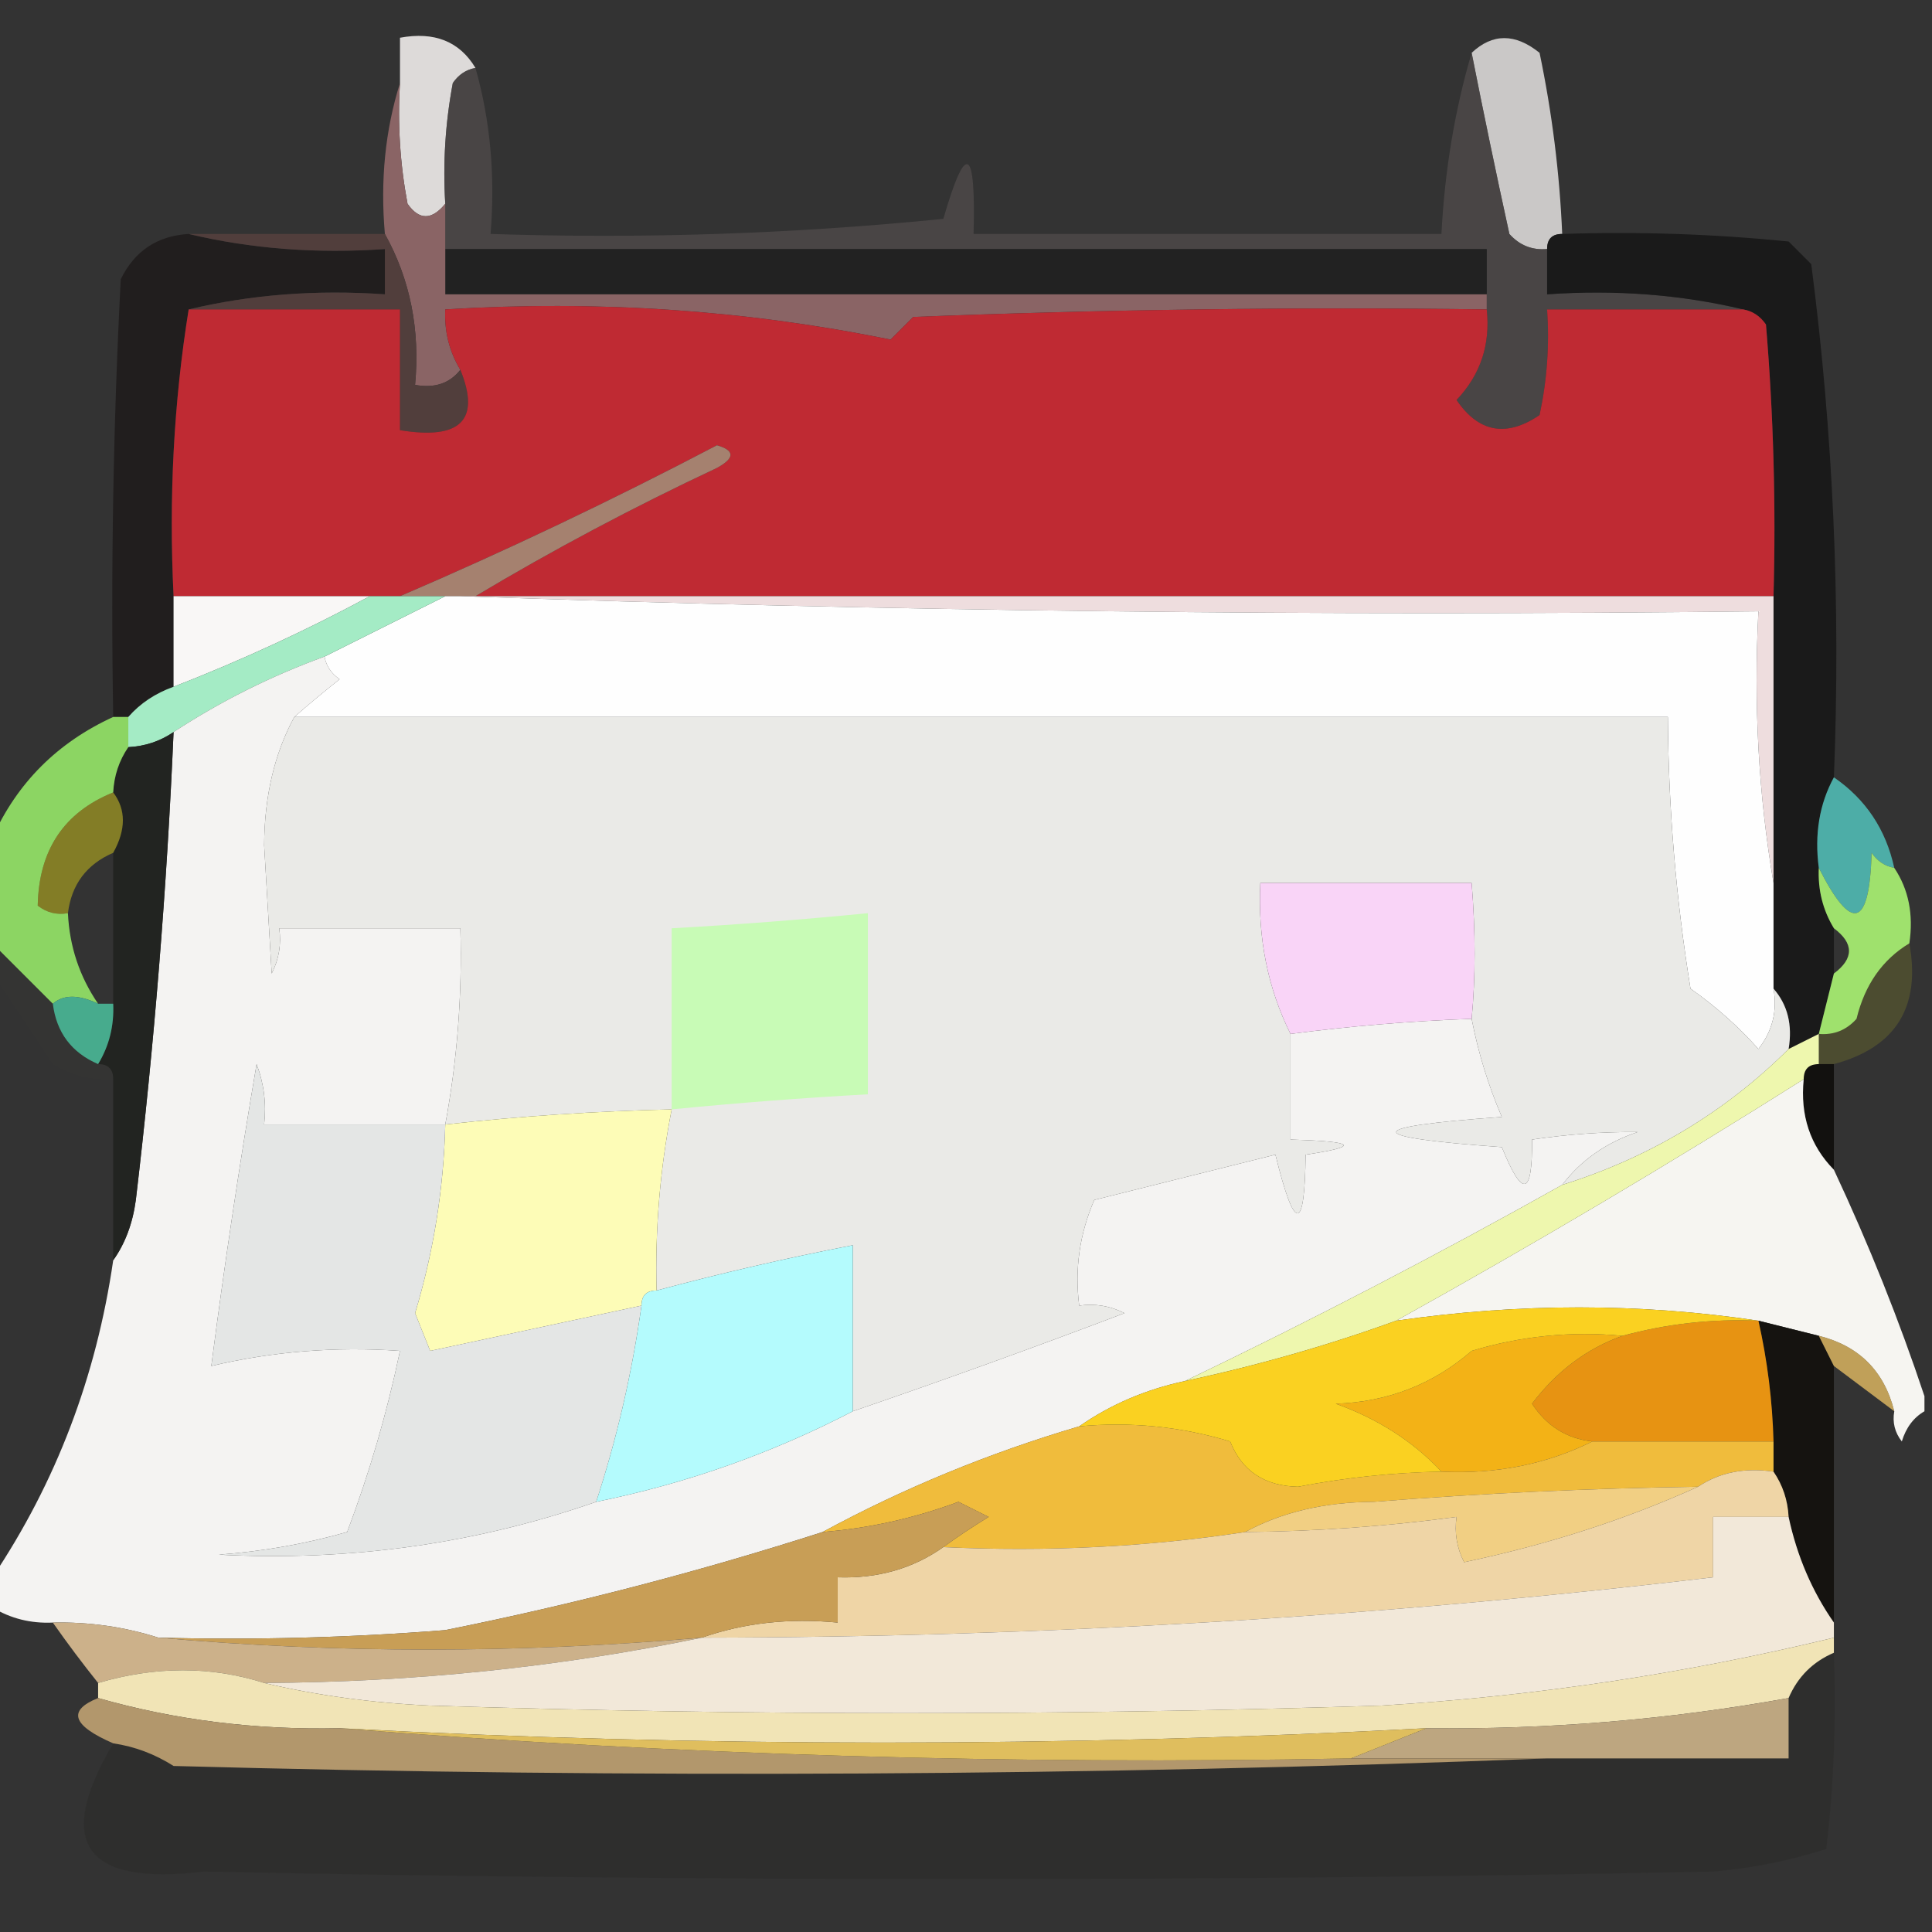 <?xml version="1.0" encoding="UTF-8"?>
<!DOCTYPE svg PUBLIC "-//W3C//DTD SVG 1.1//EN" "http://www.w3.org/Graphics/SVG/1.1/DTD/svg11.dtd">
<svg xmlns="http://www.w3.org/2000/svg" version="1.1" width="128px" height="128px" style="shape-rendering:geometricPrecision; text-rendering:geometricPrecision; image-rendering:optimizeQuality; fill-rule:evenodd; clip-rule:evenodd" xmlns:xlink="http://www.w3.org/1999/xlink">
<rect width="100%" height="100%" fill="#333333" stroke="none"/>
<g><path style="opacity:1" fill="#dddad9" d="M 31.5,4.5 C 30.883,4.611 30.383,4.944 30,5.5C 29.503,8.146 29.336,10.813 29.5,13.5C 28.603,14.598 27.77,14.598 27,13.5C 26.503,10.854 26.336,8.187 26.5,5.5C 26.5,4.5 26.5,3.5 26.5,2.5C 28.781,2.077 30.448,2.744 31.5,4.5 Z"/></g>
<g><path style="opacity:1" fill="#cac8c7" d="M 103.5,15.5 C 102.833,15.5 102.5,15.833 102.5,16.5C 101.504,16.586 100.671,16.252 100,15.5C 99.117,11.466 98.284,7.466 97.5,3.5C 98.885,2.199 100.384,2.199 102,3.5C 102.828,7.466 103.328,11.466 103.5,15.5 Z"/></g>
<g><path style="opacity:0.718" fill="#534d4d" d="M 97.5,3.5 C 98.284,7.466 99.117,11.466 100,15.5C 100.671,16.252 101.504,16.586 102.5,16.5C 102.5,17.5 102.5,18.5 102.5,19.5C 107.032,19.182 111.366,19.515 115.5,20.5C 111.167,20.5 106.833,20.5 102.5,20.5C 102.663,22.857 102.497,25.19 102,27.5C 99.8,28.99 97.966,28.657 96.5,26.5C 98.086,24.827 98.753,22.827 98.5,20.5C 98.5,20.167 98.5,19.833 98.5,19.5C 98.5,18.5 98.5,17.5 98.5,16.5C 75.5,16.5 52.5,16.5 29.5,16.5C 29.5,15.5 29.5,14.5 29.5,13.5C 29.336,10.813 29.503,8.146 30,5.5C 30.383,4.944 30.883,4.611 31.5,4.5C 32.482,7.962 32.815,11.629 32.5,15.5C 42.522,15.832 52.522,15.498 62.5,14.5C 63.989,9.354 64.656,9.687 64.5,15.5C 74.833,15.5 85.167,15.5 95.5,15.5C 95.717,11.295 96.383,7.295 97.5,3.5 Z"/></g>
<g><path style="opacity:1" fill="#222222" d="M 29.5,16.5 C 52.5,16.5 75.5,16.5 98.5,16.5C 98.5,17.5 98.5,18.5 98.5,19.5C 75.5,19.5 52.5,19.5 29.5,19.5C 29.5,18.5 29.5,17.5 29.5,16.5 Z"/></g>
<g><path style="opacity:0.98" fill="#211e1e" d="M 12.5,15.5 C 16.634,16.485 20.968,16.818 25.5,16.5C 25.5,17.5 25.5,18.5 25.5,19.5C 20.968,19.182 16.634,19.515 12.5,20.5C 11.51,26.645 11.177,32.978 11.5,39.5C 11.5,41.5 11.5,43.5 11.5,45.5C 10.29,45.932 9.29,46.599 8.5,47.5C 8.167,47.5 7.833,47.5 7.5,47.5C 7.334,37.828 7.5,28.161 8,18.5C 8.918,16.624 10.418,15.624 12.5,15.5 Z"/></g>
<g><path style="opacity:1" fill="#8a6465" d="M 26.5,5.5 C 26.336,8.187 26.503,10.854 27,13.5C 27.77,14.598 28.603,14.598 29.5,13.5C 29.5,14.5 29.5,15.5 29.5,16.5C 29.5,17.5 29.5,18.5 29.5,19.5C 52.5,19.5 75.5,19.5 98.5,19.5C 98.5,19.833 98.5,20.167 98.5,20.5C 85.829,20.333 73.162,20.5 60.5,21C 60,21.5 59.5,22 59,22.5C 49.428,20.541 39.595,19.875 29.5,20.5C 29.433,21.959 29.766,23.292 30.5,24.5C 29.791,25.404 28.791,25.737 27.5,25.5C 27.841,21.84 27.174,18.507 25.5,15.5C 25.187,11.958 25.521,8.625 26.5,5.5 Z"/></g>
<g><path style="opacity:0.981" fill="#1a1a1a" d="M 103.5,15.5 C 108.511,15.334 113.511,15.501 118.5,16C 119,16.5 119.5,17 120,17.5C 121.456,28.731 121.956,40.065 121.5,51.5C 120.539,53.265 120.205,55.265 120.5,57.5C 120.433,58.959 120.766,60.292 121.5,61.5C 121.5,62.5 121.5,63.5 121.5,64.5C 121.167,65.833 120.833,67.167 120.5,68.5C 119.833,68.833 119.167,69.167 118.5,69.5C 118.768,67.901 118.434,66.568 117.5,65.5C 117.5,63.167 117.5,60.833 117.5,58.5C 117.5,52.167 117.5,45.833 117.5,39.5C 117.666,33.491 117.499,27.491 117,21.5C 116.617,20.944 116.117,20.611 115.5,20.5C 111.366,19.515 107.032,19.182 102.5,19.5C 102.5,18.5 102.5,17.5 102.5,16.5C 102.5,15.833 102.833,15.5 103.5,15.5 Z"/></g>
<g><path style="opacity:1" fill="#513e3c" d="M 12.5,15.5 C 16.833,15.5 21.167,15.5 25.5,15.5C 27.174,18.507 27.841,21.84 27.5,25.5C 28.791,25.737 29.791,25.404 30.5,24.5C 31.851,27.828 30.517,29.161 26.5,28.5C 26.5,25.833 26.5,23.167 26.5,20.5C 21.833,20.5 17.167,20.5 12.5,20.5C 16.634,19.515 20.968,19.182 25.5,19.5C 25.5,18.5 25.5,17.5 25.5,16.5C 20.968,16.818 16.634,16.485 12.5,15.5 Z"/></g>
<g><path style="opacity:1" fill="#bf2a33" d="M 12.5,20.5 C 17.167,20.5 21.833,20.5 26.5,20.5C 26.5,23.167 26.5,25.833 26.5,28.5C 30.517,29.161 31.851,27.828 30.5,24.5C 29.766,23.292 29.433,21.959 29.5,20.5C 39.595,19.875 49.428,20.541 59,22.5C 59.5,22 60,21.5 60.5,21C 73.162,20.5 85.829,20.333 98.5,20.5C 98.753,22.827 98.086,24.827 96.5,26.5C 97.966,28.657 99.8,28.99 102,27.5C 102.497,25.19 102.663,22.857 102.5,20.5C 106.833,20.5 111.167,20.5 115.5,20.5C 116.117,20.611 116.617,20.944 117,21.5C 117.499,27.491 117.666,33.491 117.5,39.5C 88.833,39.5 60.167,39.5 31.5,39.5C 36.613,36.441 41.947,33.608 47.5,31C 48.696,30.346 48.696,29.846 47.5,29.5C 40.53,33.154 33.53,36.487 26.5,39.5C 25.833,39.5 25.167,39.5 24.5,39.5C 20.167,39.5 15.833,39.5 11.5,39.5C 11.177,32.978 11.51,26.645 12.5,20.5 Z"/></g>
<g><path style="opacity:1" fill="#a5816f" d="M 31.5,39.5 C 31.167,39.5 30.833,39.5 30.5,39.5C 30.167,39.5 29.833,39.5 29.5,39.5C 28.5,39.5 27.5,39.5 26.5,39.5C 33.53,36.487 40.53,33.154 47.5,29.5C 48.696,29.846 48.696,30.346 47.5,31C 41.947,33.608 36.613,36.441 31.5,39.5 Z"/></g>
<g><path style="opacity:1" fill="#eeddde" d="M 30.5,39.5 C 30.833,39.5 31.167,39.5 31.5,39.5C 60.167,39.5 88.833,39.5 117.5,39.5C 117.5,45.833 117.5,52.167 117.5,58.5C 116.51,52.69 116.177,46.69 116.5,40.5C 87.662,40.831 58.995,40.498 30.5,39.5 Z"/></g>
<g><path style="opacity:1" fill="#f9f7f6" d="M 11.5,39.5 C 15.833,39.5 20.167,39.5 24.5,39.5C 20.351,41.739 16.017,43.739 11.5,45.5C 11.5,43.5 11.5,41.5 11.5,39.5 Z"/></g>
<g><path style="opacity:1" fill="#fefefe" d="M 29.5,39.5 C 29.833,39.5 30.167,39.5 30.5,39.5C 58.995,40.498 87.662,40.831 116.5,40.5C 116.177,46.69 116.51,52.69 117.5,58.5C 117.5,60.833 117.5,63.167 117.5,65.5C 117.762,66.978 117.429,68.311 116.5,69.5C 115.174,68.01 113.674,66.677 112,65.5C 111.037,59.535 110.537,53.535 110.5,47.5C 80.167,47.5 49.833,47.5 19.5,47.5C 20.429,46.685 21.429,45.852 22.5,45C 21.944,44.617 21.611,44.117 21.5,43.5C 24.232,42.134 26.899,40.801 29.5,39.5 Z"/></g>
<g><path style="opacity:1" fill="#a4ebc5" d="M 24.5,39.5 C 25.167,39.5 25.833,39.5 26.5,39.5C 27.5,39.5 28.5,39.5 29.5,39.5C 26.899,40.801 24.232,42.134 21.5,43.5C 17.956,44.789 14.623,46.456 11.5,48.5C 10.609,49.11 9.609,49.443 8.5,49.5C 8.5,48.833 8.5,48.167 8.5,47.5C 9.29,46.599 10.29,45.932 11.5,45.5C 16.017,43.739 20.351,41.739 24.5,39.5 Z"/></g>
<g><path style="opacity:0.968" fill="#faf9f7" d="M 21.5,43.5 C 21.611,44.117 21.944,44.617 22.5,45C 21.429,45.852 20.429,46.685 19.5,47.5C 18.186,49.915 17.519,52.748 17.5,56C 17.667,58.833 17.833,61.667 18,64.5C 18.483,63.552 18.649,62.552 18.5,61.5C 22.5,61.5 26.5,61.5 30.5,61.5C 30.628,65.881 30.295,70.215 29.5,74.5C 25.5,74.5 21.5,74.5 17.5,74.5C 17.657,73.127 17.49,71.793 17,70.5C 15.854,77.212 14.854,83.879 14,90.5C 18.066,89.536 22.233,89.203 26.5,89.5C 25.646,93.583 24.479,97.583 23,101.5C 20.259,102.282 17.426,102.782 14.5,103C 23.169,103.452 31.502,102.285 39.5,99.5C 45.463,98.29 51.13,96.29 56.5,93.5C 62.515,91.439 68.515,89.272 74.5,87C 73.552,86.517 72.552,86.35 71.5,86.5C 71.192,84.076 71.526,81.743 72.5,79.5C 76.5,78.5 80.5,77.5 84.5,76.5C 85.776,81.682 86.443,81.682 86.5,76.5C 90.172,75.955 89.838,75.622 85.5,75.5C 85.5,73.167 85.5,70.833 85.5,68.5C 89.481,67.979 93.481,67.646 97.5,67.5C 97.936,69.746 98.603,71.913 99.5,74C 90.167,74.667 90.167,75.333 99.5,76C 100.874,79.41 101.541,79.243 101.5,75.5C 103.869,75.149 106.203,74.982 108.5,75C 106.416,75.697 104.749,76.864 103.5,78.5C 95.289,83.105 86.956,87.438 78.5,91.5C 75.904,92.055 73.571,93.055 71.5,94.5C 65.515,96.267 59.848,98.6 54.5,101.5C 46.31,104.131 37.976,106.298 29.5,108C 23.175,108.5 16.842,108.666 10.5,108.5C 8.236,107.781 5.903,107.448 3.5,107.5C 2.041,107.567 0.708,107.234 -0.5,106.5C -0.5,105.833 -0.5,105.167 -0.5,104.5C 3.712,98.212 6.379,91.212 7.5,83.5C 8.29,82.391 8.79,81.058 9,79.5C 10.22,69.194 11.053,58.86 11.5,48.5C 14.623,46.456 17.956,44.789 21.5,43.5 Z"/></g>
<g><path style="opacity:1" fill="#eaeae7" d="M 19.5,47.5 C 49.833,47.5 80.167,47.5 110.5,47.5C 110.537,53.535 111.037,59.535 112,65.5C 113.674,66.677 115.174,68.01 116.5,69.5C 117.429,68.311 117.762,66.978 117.5,65.5C 118.434,66.568 118.768,67.901 118.5,69.5C 114.292,73.685 109.292,76.685 103.5,78.5C 104.749,76.864 106.416,75.697 108.5,75C 106.203,74.982 103.869,75.149 101.5,75.5C 101.541,79.243 100.874,79.41 99.5,76C 90.167,75.333 90.167,74.667 99.5,74C 98.603,71.913 97.936,69.746 97.5,67.5C 97.762,64.748 97.762,61.748 97.5,58.5C 92.833,58.5 88.167,58.5 83.5,58.5C 83.322,62.122 83.989,65.456 85.5,68.5C 85.5,70.833 85.5,73.167 85.5,75.5C 89.838,75.622 90.172,75.955 86.5,76.5C 86.443,81.682 85.776,81.682 84.5,76.5C 80.5,77.5 76.5,78.5 72.5,79.5C 71.526,81.743 71.192,84.076 71.5,86.5C 72.552,86.35 73.552,86.517 74.5,87C 68.515,89.272 62.515,91.439 56.5,93.5C 56.5,89.833 56.5,86.167 56.5,82.5C 52.126,83.344 47.792,84.344 43.5,85.5C 43.395,81.452 43.728,77.452 44.5,73.5C 39.482,73.613 34.482,73.947 29.5,74.5C 30.295,70.215 30.628,65.881 30.5,61.5C 26.5,61.5 22.5,61.5 18.5,61.5C 18.649,62.552 18.483,63.552 18,64.5C 17.833,61.667 17.667,58.833 17.5,56C 17.519,52.748 18.186,49.915 19.5,47.5 Z"/></g>
<g><path style="opacity:0.981" fill="#222421" d="M 11.5,48.5 C 11.053,58.86 10.22,69.194 9,79.5C 8.79,81.058 8.29,82.391 7.5,83.5C 7.5,79.5 7.5,75.5 7.5,71.5C 7.5,70.833 7.167,70.5 6.5,70.5C 7.234,69.292 7.567,67.959 7.5,66.5C 7.5,63.167 7.5,59.833 7.5,56.5C 8.354,54.965 8.354,53.632 7.5,52.5C 7.557,51.391 7.89,50.391 8.5,49.5C 9.609,49.443 10.609,49.11 11.5,48.5 Z"/></g>
<g><path style="opacity:0.796" fill="#54cdc5" d="M 121.5,51.5 C 123.61,52.95 124.943,54.95 125.5,57.5C 124.883,57.389 124.383,57.056 124,56.5C 123.853,61.479 122.687,61.812 120.5,57.5C 120.205,55.265 120.539,53.265 121.5,51.5 Z"/></g>
<g><path style="opacity:0.843" fill="#9df36c" d="M 7.5,47.5 C 7.833,47.5 8.167,47.5 8.5,47.5C 8.5,48.167 8.5,48.833 8.5,49.5C 7.89,50.391 7.557,51.391 7.5,52.5C 4.238,53.817 2.571,56.317 2.5,60C 3.094,60.464 3.761,60.631 4.5,60.5C 4.604,62.703 5.27,64.703 6.5,66.5C 5.202,65.884 4.202,65.884 3.5,66.5C 2.167,65.167 0.833,63.833 -0.5,62.5C -0.5,60.167 -0.5,57.833 -0.5,55.5C 1.139,51.861 3.805,49.195 7.5,47.5 Z"/></g>
<g><path style="opacity:0.427" fill="#f0e115" d="M 7.5,52.5 C 8.354,53.632 8.354,54.965 7.5,56.5C 5.738,57.262 4.738,58.596 4.5,60.5C 3.761,60.631 3.094,60.464 2.5,60C 2.571,56.317 4.238,53.817 7.5,52.5 Z"/></g>
<g><path style="opacity:1" fill="#f9d4f7" d="M 97.5,67.5 C 93.481,67.646 89.481,67.979 85.5,68.5C 83.989,65.456 83.322,62.122 83.5,58.5C 88.167,58.5 92.833,58.5 97.5,58.5C 97.762,61.748 97.762,64.748 97.5,67.5 Z"/></g>
<g><path style="opacity:1" fill="#c8fbb6" d="M 44.5,73.5 C 44.5,69.5 44.5,65.5 44.5,61.5C 48.842,61.261 53.176,60.927 57.5,60.5C 57.5,64.5 57.5,68.5 57.5,72.5C 53.158,72.74 48.824,73.073 44.5,73.5 Z"/></g>
<g><path style="opacity:0.914" fill="#a9f173" d="M 125.5,57.5 C 126.451,58.919 126.784,60.585 126.5,62.5C 124.716,63.574 123.549,65.24 123,67.5C 122.329,68.252 121.496,68.586 120.5,68.5C 120.833,67.167 121.167,65.833 121.5,64.5C 122.833,63.5 122.833,62.5 121.5,61.5C 120.766,60.292 120.433,58.959 120.5,57.5C 122.687,61.812 123.853,61.479 124,56.5C 124.383,57.056 124.883,57.389 125.5,57.5 Z"/></g>
<g><path style="opacity:0.008" fill="#f5e318" d="M -0.5,62.5 C 0.833,63.833 2.167,65.167 3.5,66.5C 3.738,68.404 4.738,69.738 6.5,70.5C 7.167,70.5 7.5,70.833 7.5,71.5C 6.07,71.579 4.736,71.246 3.5,70.5C 2.143,68.435 0.81,66.435 -0.5,64.5C -0.5,63.833 -0.5,63.167 -0.5,62.5 Z"/></g>
<g><path style="opacity:0.131" fill="#f8f61f" d="M 126.5,62.5 C 127.269,66.725 125.602,69.391 121.5,70.5C 121.167,70.5 120.833,70.5 120.5,70.5C 120.5,69.833 120.5,69.167 120.5,68.5C 121.496,68.586 122.329,68.252 123,67.5C 123.549,65.24 124.716,63.574 126.5,62.5 Z"/></g>
<g><path style="opacity:0.933" fill="#49b494" d="M 6.5,66.5 C 6.833,66.5 7.167,66.5 7.5,66.5C 7.567,67.959 7.234,69.292 6.5,70.5C 4.738,69.738 3.738,68.404 3.5,66.5C 4.202,65.884 5.202,65.884 6.5,66.5 Z"/></g>
<g><path style="opacity:0.953" fill="#11100e" d="M 120.5,70.5 C 120.833,70.5 121.167,70.5 121.5,70.5C 121.5,72.833 121.5,75.167 121.5,77.5C 119.926,75.898 119.259,73.898 119.5,71.5C 119.5,70.833 119.833,70.5 120.5,70.5 Z"/></g>
<g><path style="opacity:1" fill="#fdfcb7" d="M 44.5,73.5 C 43.728,77.452 43.395,81.452 43.5,85.5C 42.833,85.5 42.5,85.833 42.5,86.5C 37.839,87.499 33.172,88.499 28.5,89.5C 28.167,88.667 27.833,87.833 27.5,87C 28.73,82.916 29.397,78.749 29.5,74.5C 34.482,73.947 39.482,73.613 44.5,73.5 Z"/></g>
<g><path style="opacity:1" fill="#e4e6e5" d="M 29.5,74.5 C 29.397,78.749 28.73,82.916 27.5,87C 27.833,87.833 28.167,88.667 28.5,89.5C 33.172,88.499 37.839,87.499 42.5,86.5C 41.878,90.946 40.878,95.279 39.5,99.5C 31.502,102.285 23.169,103.452 14.5,103C 17.426,102.782 20.259,102.282 23,101.5C 24.479,97.583 25.646,93.583 26.5,89.5C 22.233,89.203 18.066,89.536 14,90.5C 14.854,83.879 15.854,77.212 17,70.5C 17.49,71.793 17.657,73.127 17.5,74.5C 21.5,74.5 25.5,74.5 29.5,74.5 Z"/></g>
<g><path style="opacity:0.979" fill="#faf9f5" d="M 119.5,71.5 C 119.259,73.898 119.926,75.898 121.5,77.5C 123.824,82.465 125.824,87.465 127.5,92.5C 127.5,92.833 127.5,93.167 127.5,93.5C 126.778,93.918 126.278,94.584 126,95.5C 125.536,94.906 125.369,94.239 125.5,93.5C 124.833,90.833 123.167,89.167 120.5,88.5C 119.167,88.167 117.833,87.833 116.5,87.5C 108.653,86.326 100.653,86.326 92.5,87.5C 101.629,82.433 110.629,77.1 119.5,71.5 Z"/></g>
<g><path style="opacity:1" fill="#eef7ae" d="M 120.5,68.5 C 120.5,69.167 120.5,69.833 120.5,70.5C 119.833,70.5 119.5,70.833 119.5,71.5C 110.629,77.1 101.629,82.433 92.5,87.5C 88.022,89.123 83.355,90.457 78.5,91.5C 86.956,87.438 95.289,83.105 103.5,78.5C 109.292,76.685 114.292,73.685 118.5,69.5C 119.167,69.167 119.833,68.833 120.5,68.5 Z"/></g>
<g><path style="opacity:1" fill="#b4fbfd" d="M 56.5,93.5 C 51.13,96.29 45.463,98.29 39.5,99.5C 40.878,95.279 41.878,90.946 42.5,86.5C 42.5,85.833 42.833,85.5 43.5,85.5C 47.792,84.344 52.126,83.344 56.5,82.5C 56.5,86.167 56.5,89.833 56.5,93.5 Z"/></g>
<g><path style="opacity:0.98" fill="#151310" d="M 116.5,87.5 C 117.833,87.833 119.167,88.167 120.5,88.5C 120.833,89.167 121.167,89.833 121.5,90.5C 121.5,96.167 121.5,101.833 121.5,107.5C 120.055,105.429 119.055,103.096 118.5,100.5C 118.443,99.391 118.11,98.391 117.5,97.5C 117.5,96.833 117.5,96.167 117.5,95.5C 117.425,92.794 117.092,90.127 116.5,87.5 Z"/></g>
<g><path style="opacity:0.737" fill="#f3c868" d="M 120.5,88.5 C 123.167,89.167 124.833,90.833 125.5,93.5C 124.167,92.5 122.833,91.5 121.5,90.5C 121.167,89.833 120.833,89.167 120.5,88.5 Z"/></g>
<g><path style="opacity:1" fill="#e79312" d="M 116.5,87.5 C 117.092,90.127 117.425,92.794 117.5,95.5C 113.5,95.5 109.5,95.5 105.5,95.5C 103.804,95.315 102.471,94.481 101.5,93C 103.141,90.837 105.141,89.337 107.5,88.5C 110.43,87.701 113.43,87.368 116.5,87.5 Z"/></g>
<g><path style="opacity:1" fill="#f3b216" d="M 107.5,88.5 C 105.141,89.337 103.141,90.837 101.5,93C 102.471,94.481 103.804,95.315 105.5,95.5C 102.456,97.011 99.122,97.678 95.5,97.5C 93.637,95.508 91.304,94.008 88.5,93C 91.942,92.883 94.942,91.717 97.5,89.5C 100.768,88.513 104.102,88.18 107.5,88.5 Z"/></g>
<g><path style="opacity:1" fill="#f0bc3c" d="M 71.5,94.5 C 74.898,94.18 78.232,94.513 81.5,95.5C 82.28,97.455 83.78,98.455 86,98.5C 89.143,97.893 92.309,97.559 95.5,97.5C 99.122,97.678 102.456,97.011 105.5,95.5C 109.5,95.5 113.5,95.5 117.5,95.5C 117.5,96.167 117.5,96.833 117.5,97.5C 115.585,97.216 113.919,97.549 112.5,98.5C 105.325,98.603 98.158,98.936 91,99.5C 87.749,99.519 84.915,100.186 82.5,101.5C 76.021,102.491 69.354,102.824 62.5,102.5C 63.398,101.842 64.398,101.176 65.5,100.5C 64.833,100.167 64.167,99.833 63.5,99.5C 60.58,100.586 57.58,101.252 54.5,101.5C 59.848,98.6 65.515,96.267 71.5,94.5 Z"/></g>
<g><path style="opacity:1" fill="#fad121" d="M 116.5,87.5 C 113.43,87.368 110.43,87.701 107.5,88.5C 104.102,88.18 100.768,88.513 97.5,89.5C 94.942,91.717 91.942,92.883 88.5,93C 91.304,94.008 93.637,95.508 95.5,97.5C 92.309,97.559 89.143,97.893 86,98.5C 83.78,98.455 82.28,97.455 81.5,95.5C 78.232,94.513 74.898,94.18 71.5,94.5C 73.571,93.055 75.904,92.055 78.5,91.5C 83.355,90.457 88.022,89.123 92.5,87.5C 100.653,86.326 108.653,86.326 116.5,87.5 Z"/></g>
<g><path style="opacity:1" fill="#f1cf83" d="M 112.5,98.5 C 107.711,100.67 102.544,102.337 97,103.5C 96.517,102.552 96.35,101.552 96.5,100.5C 91.859,101.127 87.192,101.46 82.5,101.5C 84.915,100.186 87.749,99.519 91,99.5C 98.158,98.936 105.325,98.603 112.5,98.5 Z"/></g>
<g><path style="opacity:1" fill="#efd5a6" d="M 117.5,97.5 C 118.11,98.391 118.443,99.391 118.5,100.5C 116.833,100.5 115.167,100.5 113.5,100.5C 113.5,101.833 113.5,103.167 113.5,104.5C 91.257,107.135 68.924,108.469 46.5,108.5C 49.287,107.523 52.287,107.19 55.5,107.5C 55.5,106.5 55.5,105.5 55.5,104.5C 58.152,104.59 60.486,103.924 62.5,102.5C 69.354,102.824 76.021,102.491 82.5,101.5C 87.192,101.46 91.859,101.127 96.5,100.5C 96.35,101.552 96.517,102.552 97,103.5C 102.544,102.337 107.711,100.67 112.5,98.5C 113.919,97.549 115.585,97.216 117.5,97.5 Z"/></g>
<g><path style="opacity:1" fill="#c89e56" d="M 62.5,102.5 C 60.486,103.924 58.152,104.59 55.5,104.5C 55.5,105.5 55.5,106.5 55.5,107.5C 52.287,107.19 49.287,107.523 46.5,108.5C 34.338,109.553 22.338,109.553 10.5,108.5C 16.842,108.666 23.175,108.5 29.5,108C 37.976,106.298 46.31,104.131 54.5,101.5C 57.58,101.252 60.58,100.586 63.5,99.5C 64.167,99.833 64.833,100.167 65.5,100.5C 64.398,101.176 63.398,101.842 62.5,102.5 Z"/></g>
<g><path style="opacity:1" fill="#ccb18a" d="M 3.5,107.5 C 5.903,107.448 8.236,107.781 10.5,108.5C 22.338,109.553 34.338,109.553 46.5,108.5C 37.072,110.452 27.405,111.452 17.5,111.5C 13.983,110.38 10.316,110.38 6.5,111.5C 5.465,110.209 4.465,108.876 3.5,107.5 Z"/></g>
<g><path style="opacity:1" fill="#f2e8d9" d="M 118.5,100.5 C 119.055,103.096 120.055,105.429 121.5,107.5C 121.5,107.833 121.5,108.167 121.5,108.5C 111.656,110.883 101.656,112.383 91.5,113C 70.5,113.667 49.5,113.667 28.5,113C 24.644,112.823 20.977,112.323 17.5,111.5C 27.405,111.452 37.072,110.452 46.5,108.5C 68.924,108.469 91.257,107.135 113.5,104.5C 113.5,103.167 113.5,101.833 113.5,100.5C 115.167,100.5 116.833,100.5 118.5,100.5 Z"/></g>
<g><path style="opacity:1" fill="#f1e4b6" d="M 121.5,108.5 C 121.5,108.833 121.5,109.167 121.5,109.5C 120.1,110.1 119.1,111.1 118.5,112.5C 110.575,113.93 102.575,114.597 94.5,114.5C 70.502,115.767 46.502,115.767 22.5,114.5C 16.931,114.624 11.598,113.957 6.5,112.5C 6.5,112.167 6.5,111.833 6.5,111.5C 10.316,110.38 13.983,110.38 17.5,111.5C 20.977,112.323 24.644,112.823 28.5,113C 49.5,113.667 70.5,113.667 91.5,113C 101.656,112.383 111.656,110.883 121.5,108.5 Z"/></g>
<g><path style="opacity:1" fill="#bda680" d="M 118.5,112.5 C 118.5,113.833 118.5,115.167 118.5,116.5C 113.167,116.5 107.833,116.5 102.5,116.5C 98.167,116.5 93.833,116.5 89.5,116.5C 91.167,115.833 92.833,115.167 94.5,114.5C 102.575,114.597 110.575,113.93 118.5,112.5 Z"/></g>
<g><path style="opacity:0.113" fill="#0d0904" d="M 121.5,109.5 C 121.666,113.846 121.499,118.179 121,122.5C 118.595,123.274 116.095,123.774 113.5,124C 80.167,124.667 46.833,124.667 13.5,124C 5.587,124.948 3.587,122.114 7.5,115.5C 8.922,115.709 10.255,116.209 11.5,117C 42.003,117.831 72.336,117.664 102.5,116.5C 107.833,116.5 113.167,116.5 118.5,116.5C 118.5,115.167 118.5,113.833 118.5,112.5C 119.1,111.1 120.1,110.1 121.5,109.5 Z"/></g>
<g><path style="opacity:1" fill="#b2976c" d="M 6.5,112.5 C 11.598,113.957 16.931,114.624 22.5,114.5C 44.64,116.271 66.973,116.938 89.5,116.5C 93.833,116.5 98.167,116.5 102.5,116.5C 72.336,117.664 42.003,117.831 11.5,117C 10.255,116.209 8.922,115.709 7.5,115.5C 4.783,114.322 4.45,113.322 6.5,112.5 Z"/></g>
<g><path style="opacity:1" fill="#dfbe5e" d="M 22.5,114.5 C 46.502,115.767 70.502,115.767 94.5,114.5C 92.833,115.167 91.167,115.833 89.5,116.5C 66.973,116.938 44.64,116.271 22.5,114.5 Z"/></g>
</svg>
